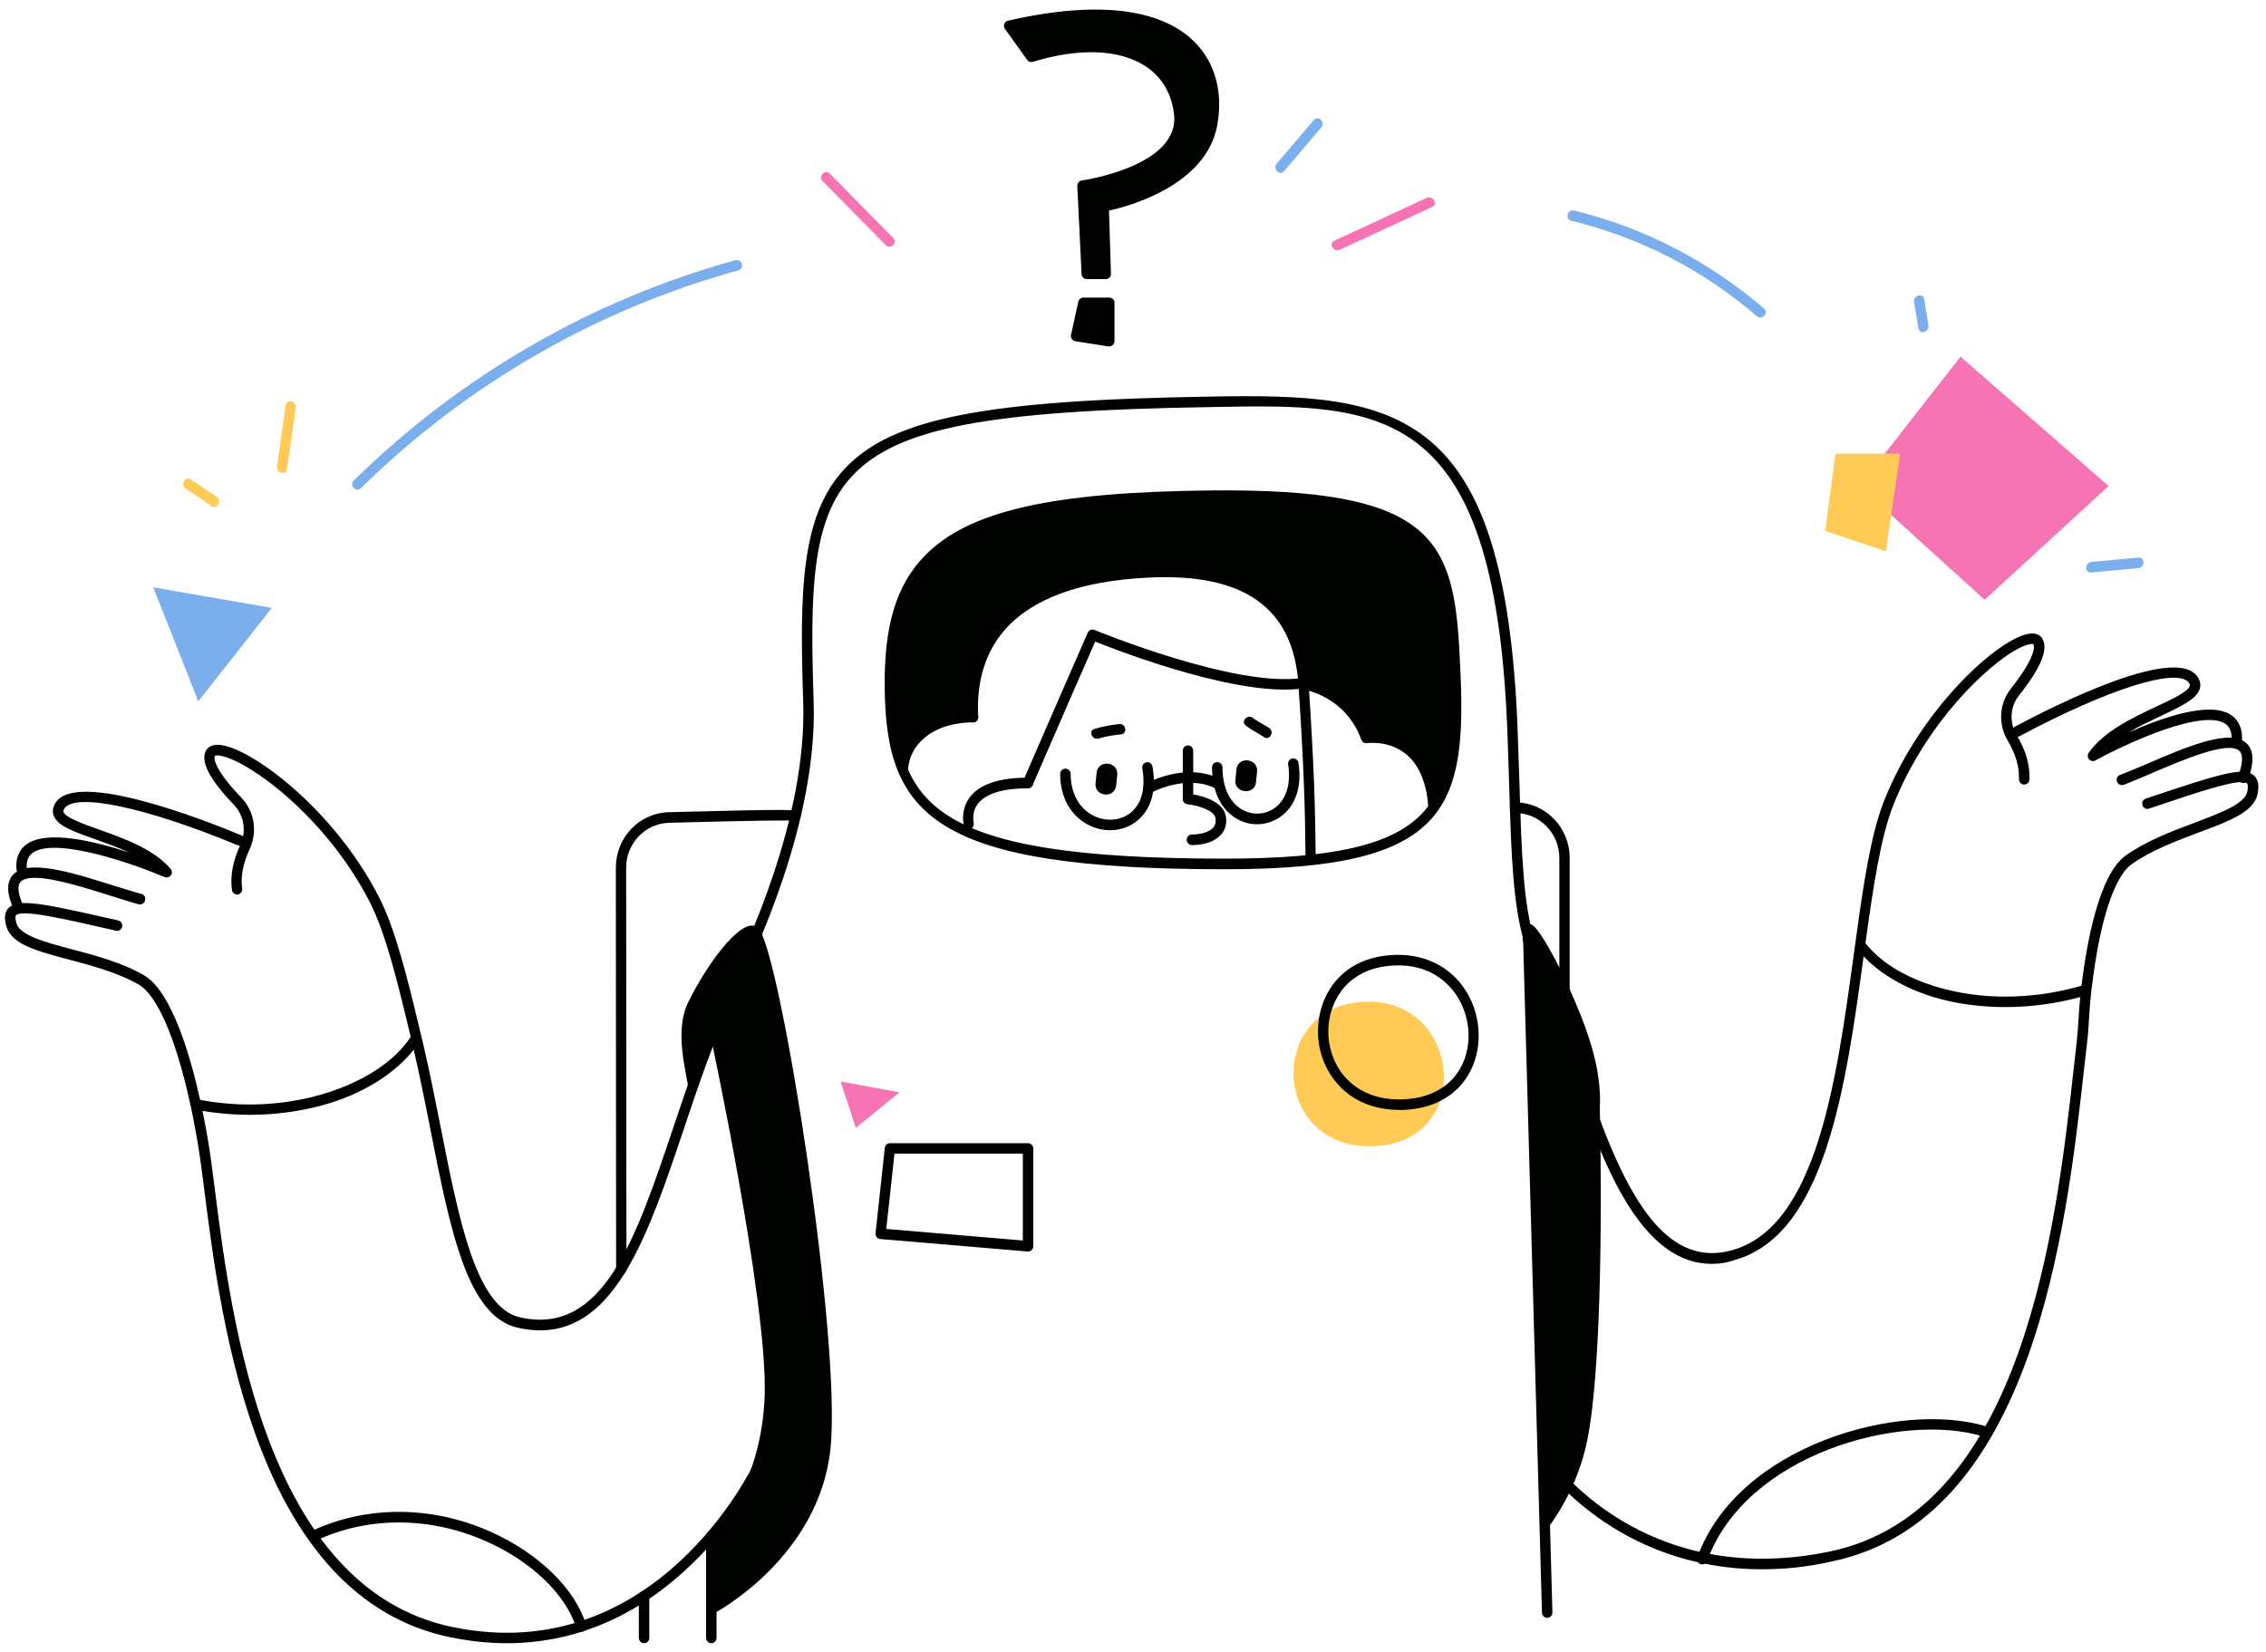 <svg width="229" height="167" viewBox="0 0 229 167" fill="none" xmlns="http://www.w3.org/2000/svg">
<path d="M90.264 24.042C88.126 21.882 85.989 19.722 83.864 17.548C83.389 17.065 82.65 17.817 83.125 18.3C85.263 20.46 87.401 22.62 89.525 24.793C90 25.276 90.739 24.525 90.264 24.042Z" fill="#F674B4"/>
<path d="M132.779 12.128C131.525 13.604 130.271 15.066 129.018 16.542C128.569 17.065 129.335 17.817 129.77 17.293C131.024 15.818 132.277 14.355 133.531 12.879C133.979 12.369 133.214 11.605 132.779 12.128Z" fill="#7BAEED"/>
<path d="M144.179 20.003C141.065 21.439 137.964 22.888 134.85 24.324C134.23 24.619 134.771 25.531 135.391 25.249C138.505 23.814 141.606 22.365 144.72 20.929C145.353 20.634 144.812 19.722 144.179 20.003Z" fill="#F674B4"/>
<path d="M136.869 101.362C128.094 102.61 128.794 115.933 138.492 115.866C149.497 115.785 147.715 99.806 136.869 101.362Z" fill="#FFCB56"/>
<path d="M84.946 109.318L86.49 114.001L90.91 110.418L84.946 109.318Z" fill="#F674B4"/>
<path d="M15.487 59.368L20.04 70.893L27.468 61.448L15.487 59.368Z" fill="#7BAEED"/>
<path d="M198.134 36.05L187.908 49.131L200.562 60.629L213.097 49.131L198.134 36.05Z" fill="#F674B4"/>
<path d="M192.024 45.857H185.493L184.451 53.666L190.586 55.732L192.024 45.857Z" fill="#FFCB56"/>
<path d="M28.867 40.96C28.577 43.027 28.287 45.079 27.996 47.145C27.904 47.816 28.907 48.111 29.012 47.427C29.303 45.361 29.593 43.308 29.883 41.242C29.976 40.571 28.959 40.276 28.867 40.96Z" fill="#FFCB56"/>
<path d="M194.452 30.24C194.347 29.57 193.331 29.851 193.436 30.522C193.582 31.408 193.727 32.293 193.872 33.179C193.977 33.849 194.993 33.568 194.888 32.897C194.743 32.011 194.598 31.126 194.452 30.24Z" fill="#7BAEED"/>
<path d="M216.119 56.363C214.522 56.51 212.926 56.658 211.342 56.805C210.669 56.873 210.669 57.932 211.342 57.865C212.939 57.718 214.535 57.57 216.119 57.423C216.778 57.369 216.792 56.309 216.119 56.363Z" fill="#7BAEED"/>
<path d="M21.9 50.218C21.029 49.627 20.158 49.037 19.288 48.46C18.72 48.085 18.192 48.997 18.76 49.386C19.631 49.976 20.501 50.567 21.372 51.144C21.94 51.519 22.468 50.593 21.9 50.218Z" fill="#FFCB56"/>
<path d="M74.337 26.296C59.823 30.294 46.562 37.955 35.742 48.581C35.254 49.064 35.992 49.815 36.481 49.332C47.182 38.84 60.271 31.287 74.615 27.329C75.261 27.141 74.984 26.121 74.337 26.296Z" fill="#7BAEED"/>
<path d="M178.288 31.206C172.694 26.39 166.202 23.022 159.063 21.278C158.403 21.117 158.126 22.15 158.786 22.311C165.74 24.015 172.087 27.262 177.536 31.958C178.051 32.401 178.803 31.649 178.288 31.206Z" fill="#7BAEED"/>
<path d="M156.358 163.535C156.081 163.535 155.844 163.307 155.83 163.012L153.917 94.775C153.904 94.479 154.141 94.238 154.432 94.225C154.709 94.225 154.96 94.453 154.973 94.748L156.886 162.985C156.899 163.28 156.662 163.522 156.371 163.535C156.358 163.535 156.358 163.535 156.358 163.535Z" fill="#000200"/>
<path d="M71.883 166.098C71.593 166.098 71.355 165.856 71.355 165.561V155.27C71.355 154.975 71.593 154.734 71.883 154.734C72.173 154.734 72.411 154.975 72.411 155.27V165.561C72.411 165.87 72.173 166.098 71.883 166.098Z" fill="#000200"/>
<path d="M103.894 126.505C103.881 126.505 103.868 126.505 103.855 126.505L88.958 125.244C88.812 125.23 88.68 125.163 88.601 125.056C88.509 124.949 88.469 124.801 88.483 124.654L89.419 116.027C89.446 115.758 89.67 115.557 89.934 115.557H103.894C104.185 115.557 104.422 115.799 104.422 116.094V125.982C104.422 126.129 104.356 126.277 104.251 126.371C104.145 126.451 104.013 126.505 103.894 126.505ZM89.565 124.224L103.367 125.391V116.617H90.396L89.565 124.224Z" fill="#000200"/>
<path d="M141.408 112.189C136.143 112.189 133.465 108.392 133.214 104.851C132.963 101.376 134.916 97.324 139.785 96.626C143.189 96.13 146.158 97.31 147.927 99.833C149.642 102.275 149.919 105.629 148.626 108.205C147.346 110.754 144.799 112.176 141.474 112.203C141.461 112.189 141.435 112.189 141.408 112.189ZM139.93 97.686C135.721 98.29 134.045 101.778 134.256 104.783C134.481 107.95 136.79 111.129 141.408 111.129C141.435 111.129 141.461 111.129 141.487 111.129C144.403 111.103 146.62 109.895 147.715 107.722C148.837 105.508 148.586 102.583 147.095 100.463C146.185 99.162 144.047 97.096 139.93 97.686Z" fill="#000200"/>
<path d="M69.693 110.74C69.323 108.057 68.096 104.233 69.587 101.228C71.712 96.962 75.327 92.252 76.686 93.889C78.916 96.559 85.065 135.4 83.93 146.415C82.796 157.43 72.279 163.012 72.279 163.012L71.896 155.284C71.896 155.284 77.003 150.427 77.28 140.968C77.557 131.509 71.844 104.891 71.844 104.891L69.693 110.74Z" fill="#000200"/>
<path d="M160.409 145.57C159.631 149.354 157.981 152.439 156.107 154.895C156.041 153.835 155.975 152.761 155.909 151.701C155.553 146.214 153.957 97.042 154.616 95.405C153.627 90.266 157.018 96.317 158.733 100.222C160.185 103.522 161.926 107.815 161.676 112.042C161.953 125.069 161.676 139.425 160.409 145.57Z" fill="#000200"/>
<path d="M62.792 128.813C62.501 128.813 62.264 128.571 62.264 128.276L62.237 87.717C62.237 84.645 64.599 82.176 67.608 82.096C80.526 81.76 80.579 81.828 80.803 82.109C80.909 82.243 80.948 82.418 80.909 82.579C80.843 82.861 80.552 83.048 80.275 82.968C80.262 82.968 80.249 82.954 80.236 82.954C79.879 82.928 77.874 82.887 67.634 83.169C65.193 83.236 63.28 85.235 63.28 87.717L63.306 128.276C63.319 128.571 63.082 128.813 62.792 128.813Z" fill="#000200"/>
<path d="M158.113 106.528C157.823 106.528 157.585 106.286 157.585 105.991V86.725C157.585 84.216 155.58 82.176 153.112 82.176C152.822 82.176 152.584 81.935 152.584 81.64C152.584 81.344 152.822 81.103 153.112 81.103C156.16 81.103 158.628 83.625 158.628 86.711V105.978C158.628 106.286 158.403 106.528 158.113 106.528Z" fill="#000200"/>
<path d="M65.088 166.098C64.797 166.098 64.56 165.856 64.56 165.561V161.361C64.56 161.066 64.797 160.825 65.088 160.825C65.378 160.825 65.615 161.066 65.615 161.361V165.561C65.615 165.869 65.378 166.098 65.088 166.098Z" fill="#000200"/>
<path d="M144.852 81.653C144.351 73.59 138.043 74.596 138.043 74.596C136.288 69.779 131.749 69.176 131.749 69.176C131.367 63.286 128.477 57.194 115.915 57.852C103.353 58.509 97.904 63.97 98.339 72.49C93.101 72.557 91.227 75.777 91.254 77.896C90.237 75.535 89.96 72.718 89.934 69.471C89.776 55.075 96.611 50.352 122.565 50.097C144.205 49.882 146.33 54.605 146.95 65.419C147.359 72.825 147.412 78.124 144.852 81.653Z" fill="#000200"/>
<path d="M123.793 87.865C94.354 87.865 89.538 82.445 89.406 69.484C89.34 63.259 90.567 59.167 93.404 56.228C97.811 51.653 106.256 49.721 122.552 49.574V50.111V49.574C144.271 49.373 146.818 54.229 147.465 65.392C147.913 73.308 147.966 79.198 144.535 82.901C141.303 86.376 135.101 87.865 123.793 87.865ZM122.566 50.634C106.573 50.781 98.353 52.619 94.156 56.966C91.531 59.69 90.383 63.541 90.449 69.471C90.581 81.251 93.906 86.792 123.793 86.792C134.784 86.792 140.762 85.41 143.77 82.163C146.924 78.769 146.858 73.093 146.422 65.446C145.855 55.571 144.522 50.432 122.566 50.634Z" fill="#000200"/>
<path d="M103.881 79.667C103.815 79.667 103.736 79.654 103.67 79.627C103.406 79.506 103.288 79.198 103.406 78.93C105.267 74.596 109.925 63.956 109.925 63.956C110.043 63.688 110.347 63.567 110.598 63.675C110.743 63.728 124.901 69.578 131.657 68.518C131.947 68.478 132.211 68.679 132.251 68.961C132.29 69.256 132.106 69.524 131.815 69.565C125.416 70.571 113.263 65.888 110.677 64.855C109.753 66.962 105.992 75.562 104.356 79.359C104.277 79.547 104.092 79.667 103.881 79.667Z" fill="#000200"/>
<path d="M97.891 83.813C97.64 83.813 97.416 83.625 97.376 83.37C97.205 82.257 97.455 81.251 98.102 80.459C99.131 79.225 101.084 78.608 103.881 78.608C104.172 78.608 104.409 78.849 104.409 79.144C104.409 79.439 104.172 79.681 103.881 79.681C101.427 79.681 99.712 80.191 98.894 81.157C98.432 81.707 98.273 82.391 98.405 83.209C98.445 83.505 98.26 83.773 97.97 83.827C97.944 83.813 97.917 83.813 97.891 83.813Z" fill="#000200"/>
<path d="M120.454 85.423C120.164 85.423 119.927 85.182 119.927 84.886C119.927 84.591 120.164 84.35 120.454 84.35C121.431 84.35 122.236 84.082 122.618 83.639C122.829 83.384 122.895 83.075 122.843 82.7C122.698 81.854 120.863 81.385 119.993 81.291C119.729 81.264 119.531 81.036 119.531 80.768V75.884C119.531 75.589 119.768 75.347 120.059 75.347C120.349 75.347 120.586 75.589 120.586 75.884V80.298C121.563 80.472 123.648 81.022 123.885 82.525C124.004 83.21 123.845 83.84 123.436 84.323C122.829 85.034 121.774 85.423 120.454 85.423Z" fill="#000200"/>
<path d="M113.118 73.187C112.26 73.281 111.429 73.429 110.598 73.684C109.951 73.885 110.386 74.851 111.033 74.65C111.759 74.421 112.524 74.314 113.289 74.234C113.962 74.153 113.791 73.107 113.118 73.187Z" fill="#000200"/>
<path d="M128.266 73.59C127.725 73.227 127.131 72.972 126.616 72.57C126.089 72.154 125.35 72.919 125.891 73.335C126.471 73.791 127.144 74.099 127.751 74.515C128.319 74.891 128.82 73.952 128.266 73.59Z" fill="#000200"/>
<path d="M132.462 87.194C132.172 87.194 131.934 86.953 131.934 86.671C131.894 81.653 131.763 77.387 131.222 69.216C130.707 61.421 125.706 57.879 115.942 58.389C109.186 58.737 104.356 60.495 101.585 63.621C99.593 65.875 98.669 68.84 98.854 72.463C98.867 72.758 98.643 73.013 98.353 73.026C98.036 73.026 97.811 72.811 97.798 72.516C97.6 68.612 98.603 65.379 100.794 62.91C103.763 59.569 108.829 57.691 115.876 57.329C126.194 56.792 131.71 60.763 132.251 69.149C132.792 77.32 132.924 81.76 132.963 86.671C132.99 86.953 132.765 87.194 132.462 87.194C132.475 87.194 132.462 87.194 132.462 87.194Z" fill="#000200"/>
<path d="M73.546 101.389C73.467 101.389 73.387 101.376 73.321 101.335C73.058 101.215 72.952 100.893 73.071 100.624L73.401 99.927C75.419 95.687 81.555 82.807 81.172 70.973C80.803 59.811 80.909 52.136 85.355 47.387C90.132 42.289 99.448 40.45 122.288 40.088C141.276 39.726 152.07 41.094 153.363 73.576C153.442 75.656 153.508 77.588 153.561 79.386C153.772 86.268 153.917 91.246 155.118 95.244C155.197 95.526 155.052 95.821 154.775 95.915C154.498 95.996 154.207 95.848 154.115 95.566C152.875 91.434 152.729 86.403 152.518 79.426C152.466 77.628 152.4 75.696 152.32 73.617C151.001 40.585 139.587 40.813 122.315 41.148C99.804 41.497 90.673 43.255 86.121 48.111C81.951 52.552 81.872 60.039 82.228 70.933C82.624 83.022 76.396 96.089 74.351 100.383L74.021 101.08C73.928 101.282 73.744 101.389 73.546 101.389Z" fill="#000200"/>
<path d="M91.254 77.91L90.726 77.897C90.713 76.609 91.267 75.267 92.283 74.207C93.246 73.201 95.08 71.993 98.339 71.953C98.603 71.953 98.867 72.181 98.867 72.476C98.867 72.771 98.643 73.013 98.353 73.013C95.45 73.053 93.866 74.086 93.035 74.945C92.23 75.777 91.768 76.877 91.781 77.883L91.254 77.91Z" fill="#000200"/>
<path d="M144.364 82.472C144.364 82.512 144.364 82.539 144.377 82.579C144.694 82.27 145.037 81.975 145.393 81.707C145.393 81.68 145.393 81.653 145.393 81.626C145.221 78.782 144.324 76.689 142.741 75.401C141.118 74.073 139.244 73.992 138.413 74.032C136.473 69.323 132.026 68.666 131.842 68.639C131.551 68.599 131.287 68.8 131.248 69.095C131.208 69.39 131.406 69.659 131.697 69.699C131.868 69.726 135.945 70.343 137.582 74.784C137.674 75.025 137.898 75.159 138.149 75.119C138.175 75.119 140.352 74.797 142.094 76.233C143.427 77.333 144.192 79.158 144.351 81.693C144.351 81.948 144.364 82.203 144.364 82.472Z" fill="#000200"/>
<path d="M112.181 83.921C111.455 83.921 110.703 83.746 110.017 83.397C108.196 82.472 107.141 80.593 107.141 78.232C107.141 77.937 107.378 77.695 107.668 77.695C107.959 77.695 108.196 77.937 108.196 78.232C108.209 80.177 109.041 81.707 110.492 82.445C111.732 83.075 113.184 82.968 114.2 82.203C115.361 81.318 115.796 79.708 115.44 77.668C115.387 77.373 115.585 77.105 115.862 77.051C116.153 76.998 116.417 77.199 116.469 77.481C117.05 80.794 115.691 82.391 114.82 83.048C114.068 83.625 113.131 83.921 112.181 83.921Z" fill="#000200"/>
<path d="M127.039 83.317C126.392 83.317 125.746 83.169 125.152 82.847C123.45 81.975 122.486 80.043 122.486 77.575C122.486 77.279 122.724 77.038 123.014 77.038C123.304 77.038 123.542 77.279 123.542 77.575C123.542 79.627 124.307 81.21 125.64 81.895C126.682 82.431 127.91 82.337 128.846 81.653C129.994 80.808 130.483 79.211 130.179 77.279C130.14 76.984 130.324 76.716 130.615 76.662C130.905 76.622 131.169 76.81 131.222 77.105C131.591 79.439 130.958 81.412 129.467 82.512C128.728 83.049 127.896 83.317 127.039 83.317Z" fill="#000200"/>
<path d="M116.074 80.204C115.889 80.204 115.704 80.11 115.612 79.922C115.467 79.667 115.572 79.345 115.823 79.198C115.981 79.104 119.781 77.038 123.225 78.701C123.489 78.822 123.595 79.144 123.476 79.412C123.357 79.681 123.041 79.788 122.777 79.667C119.808 78.232 116.364 80.11 116.324 80.137C116.245 80.177 116.153 80.204 116.074 80.204Z" fill="#000200"/>
<path d="M124.954 77.776L124.848 78.835C124.703 80.204 126.788 80.419 126.933 79.064L127.039 78.004C127.171 76.635 125.086 76.407 124.954 77.776Z" fill="#000200"/>
<path d="M110.822 78.111L110.716 79.171C110.571 80.54 112.656 80.754 112.801 79.399L112.907 78.339C113.052 76.971 110.967 76.743 110.822 78.111Z" fill="#000200"/>
<path d="M54.584 134.474C53.872 134.474 53.12 134.394 52.315 134.206C47.221 133.066 45.506 124.345 43.514 114.256C42.959 111.425 42.379 108.5 41.706 105.655C41.587 105.186 41.482 104.743 41.376 104.274C40.149 99.122 38.935 94.238 37.378 91.206C33.024 82.659 25.304 77.024 22.388 76.407C21.953 76.313 21.755 76.367 21.715 76.394C21.649 76.555 21.425 77.534 24.381 80.62C25.727 82.015 26.043 84.082 25.212 85.879C24.552 87.315 24.302 88.63 24.473 89.81C24.513 90.106 24.315 90.374 24.038 90.414C23.747 90.454 23.483 90.253 23.444 89.971C23.246 88.576 23.523 87.047 24.275 85.423C24.922 84.028 24.671 82.431 23.642 81.358C21.214 78.822 20.277 77.051 20.779 75.938C20.884 75.71 21.174 75.307 21.913 75.28C21.927 75.28 21.953 75.28 21.966 75.28C24.975 75.28 33.657 81.573 38.315 90.709C39.925 93.849 41.165 98.8 42.405 104.019C42.511 104.475 42.616 104.931 42.735 105.387C43.408 108.258 43.989 111.197 44.556 114.041C46.39 123.365 48.119 132.167 52.552 133.16C60.958 135.051 64.256 125.257 68.057 113.934C69.561 109.479 71.105 104.864 73.084 100.611C73.203 100.342 73.519 100.235 73.783 100.356C74.047 100.477 74.153 100.799 74.034 101.067C72.081 105.253 70.537 109.841 69.059 114.269C65.563 124.64 62.264 134.474 54.584 134.474Z" fill="#000200"/>
<path d="M16.833 88.697C16.767 88.697 16.701 88.683 16.635 88.657C13.693 87.395 5.565 84.511 3.269 86.228C2.833 86.564 2.648 87.073 2.714 87.798C2.741 88.093 2.53 88.348 2.239 88.375C1.949 88.402 1.698 88.187 1.672 87.892C1.54 86.51 2.121 85.745 2.648 85.37C4.68 83.853 9.51 85.007 13.046 86.174C11.911 85.651 10.711 85.222 9.629 84.833C7.385 84.041 5.749 83.464 5.406 82.391C5.314 82.109 5.274 81.653 5.644 81.103C7.808 77.87 20.554 82.834 24.407 84.444C24.671 84.551 24.803 84.86 24.697 85.141C24.592 85.41 24.275 85.544 24.011 85.437C14.801 81.613 7.597 80.083 6.515 81.72C6.369 81.935 6.396 82.029 6.409 82.069C6.594 82.632 8.388 83.276 9.972 83.84C12.439 84.712 15.527 85.812 17.242 87.825C17.401 88.013 17.414 88.281 17.269 88.482C17.163 88.616 17.005 88.697 16.833 88.697Z" fill="#000200"/>
<path d="M14.3 90.361C13.482 90.146 12.492 89.824 11.436 89.502C7.359 88.214 2.741 86.751 1.276 88.469C0.616 89.234 0.682 90.428 1.474 92.118C1.474 92.132 1.487 92.132 1.487 92.145C1.791 92.132 2.094 92.145 2.385 92.172C2.477 92.024 2.49 91.823 2.411 91.662C1.83 90.441 1.712 89.569 2.055 89.166C3.071 87.972 7.9 89.515 11.107 90.522C12.175 90.857 13.178 91.179 14.023 91.407C14.3 91.474 14.59 91.313 14.656 91.031C14.748 90.723 14.59 90.428 14.3 90.361Z" fill="#000200"/>
<path d="M51.233 166.098C49.438 166.098 47.551 165.91 45.559 165.507C25.872 161.496 22.349 133.723 20.66 120.387C20.501 119.126 20.356 118.012 20.224 117.086C19.974 115.396 19.683 113.786 19.38 112.324C19.314 111.948 19.235 111.586 19.142 111.223C17.717 104.837 15.857 100.584 14.023 99.524C11.938 98.317 9.312 97.619 6.99 97.002C3.744 96.143 1.184 95.459 0.656 93.674C0.498 93.138 0.339 92.36 0.841 91.809C1.791 90.776 4.258 91.286 11.951 93.044C12.228 93.111 12.413 93.393 12.347 93.674C12.281 93.956 12.004 94.144 11.727 94.077C6.396 92.856 2.2 91.89 1.619 92.521C1.527 92.628 1.54 92.923 1.672 93.352C2.028 94.56 4.575 95.244 7.267 95.955C9.642 96.586 12.347 97.297 14.55 98.585C17.414 100.235 19.301 107.051 20.172 110.955C20.264 111.317 20.356 111.72 20.422 112.109C20.739 113.585 21.029 115.208 21.28 116.925C21.412 117.865 21.557 118.978 21.715 120.253C23.378 133.347 26.835 160.61 45.783 164.474C66.381 168.687 76.132 148.092 76.224 147.878C76.343 147.609 76.66 147.502 76.924 147.623C77.188 147.744 77.293 148.066 77.174 148.334C77.069 148.522 68.743 166.098 51.233 166.098Z" fill="#000200"/>
<path d="M19.644 111.062C19.749 111.438 19.815 111.814 19.894 112.189C24.064 112.968 28.392 112.847 32.548 111.733C36.27 110.727 40.083 108.634 42.247 105.521C42.128 105.052 42.023 104.596 41.917 104.139C39.674 108.218 34.33 110.472 29.804 111.25C26.4 111.841 22.969 111.76 19.644 111.062Z" fill="#000200"/>
<path d="M58.741 164.944C58.517 164.944 58.305 164.796 58.239 164.568C57.236 161.241 53.779 157.887 49.24 155.847C43.527 153.271 37.18 153.244 31.849 155.767C31.585 155.887 31.282 155.78 31.15 155.512C31.031 155.243 31.137 154.935 31.401 154.801C37.008 152.144 43.659 152.158 49.663 154.868C54.479 157.041 58.147 160.637 59.242 164.259C59.321 164.541 59.176 164.836 58.899 164.93C58.846 164.93 58.794 164.944 58.741 164.944Z" fill="#000200"/>
<path d="M172.997 127.753C165.054 127.753 161.122 115.383 158.179 106.139L157.981 105.521C156.543 100.96 155.303 97.015 153.983 95.258C153.811 95.029 153.851 94.694 154.075 94.506C154.3 94.332 154.63 94.372 154.814 94.6C156.239 96.505 157.519 100.517 158.984 105.173L159.182 105.79C163.035 117.918 167.152 128.625 175.095 126.357C183.593 123.929 185.585 109.305 187.353 96.398L187.393 96.089C187.472 95.606 187.525 95.15 187.591 94.681C188.317 89.354 189.082 84.31 190.375 81.022C194.149 71.416 202.264 64.265 205.22 64.037C205.972 63.983 206.275 64.346 206.407 64.574C207.027 65.634 206.249 67.512 204.032 70.303C203.135 71.43 203.042 73.026 203.795 74.287C204.731 75.857 205.167 77.373 205.088 78.795C205.074 79.091 204.824 79.319 204.533 79.305C204.243 79.292 204.019 79.037 204.032 78.742C204.085 77.534 203.702 76.219 202.884 74.837C201.908 73.201 202.04 71.108 203.201 69.632C205.893 66.224 205.576 65.258 205.484 65.11C205.457 65.097 205.259 65.057 204.824 65.191C201.974 66.103 194.835 72.476 191.325 81.412C190.072 84.591 189.32 89.569 188.594 94.815C188.528 95.284 188.462 95.741 188.396 96.224L188.356 96.519C186.549 109.748 184.503 124.747 175.346 127.35C174.541 127.645 173.749 127.753 172.997 127.753Z" fill="#000200"/>
<path d="M211.514 76.93C211.369 76.93 211.223 76.863 211.118 76.756C210.959 76.568 210.946 76.3 211.078 76.099C212.596 73.925 215.551 72.53 217.926 71.416C219.457 70.705 221.186 69.887 221.304 69.31C221.318 69.269 221.331 69.175 221.172 68.974C219.932 67.458 212.912 69.699 204.111 74.408C203.861 74.542 203.544 74.448 203.399 74.18C203.267 73.925 203.359 73.603 203.623 73.455C207.304 71.483 219.51 65.271 221.977 68.277C222.386 68.773 222.4 69.229 222.334 69.524C222.096 70.611 220.526 71.349 218.375 72.369C217.333 72.865 216.172 73.402 215.09 74.046C218.494 72.53 223.205 70.893 225.369 72.208C225.923 72.543 226.582 73.227 226.582 74.623C226.582 74.918 226.345 75.159 226.055 75.159C225.764 75.159 225.527 74.918 225.527 74.623C225.527 73.898 225.303 73.402 224.828 73.12C222.386 71.644 214.562 75.32 211.764 76.863C211.685 76.917 211.606 76.93 211.514 76.93Z" fill="#000200"/>
<path d="M214.43 79.359C214.219 79.359 214.021 79.225 213.942 79.01C213.836 78.728 213.981 78.433 214.258 78.326C215.05 78.031 216.013 77.615 217.029 77.185C220.961 75.495 225.421 73.576 227.044 75.146C227.77 75.844 227.823 77.038 227.189 78.795C227.084 79.077 226.794 79.211 226.517 79.117C226.239 79.023 226.107 78.715 226.2 78.433C226.662 77.159 226.701 76.286 226.319 75.911C225.197 74.824 220.526 76.837 217.438 78.165C216.409 78.608 215.433 79.023 214.628 79.332C214.549 79.345 214.483 79.359 214.43 79.359Z" fill="#000200"/>
<path d="M178.077 158.625C163.259 158.625 156.002 148.173 155.923 148.052C155.764 147.811 155.817 147.475 156.055 147.314C156.292 147.153 156.622 147.207 156.78 147.448C156.873 147.583 166.03 160.718 184.86 156.84C204.56 152.788 207.819 123.701 209.561 108.071C209.666 107.131 209.759 106.246 209.864 105.401C209.957 104.569 210.009 103.737 210.062 102.905C210.115 102.1 210.168 101.309 210.247 100.53C210.273 100.155 210.326 99.752 210.392 99.35C210.88 95.392 212.107 88.429 214.799 86.497C216.871 85.007 219.484 84.028 221.793 83.156C224.405 82.176 226.873 81.251 227.11 80.016C227.189 79.574 227.189 79.278 227.084 79.184C226.451 78.608 222.36 79.99 217.174 81.734C216.897 81.828 216.607 81.68 216.515 81.398C216.422 81.117 216.567 80.821 216.844 80.727C224.326 78.219 226.741 77.454 227.783 78.393C228.337 78.889 228.258 79.681 228.153 80.231C227.81 82.056 225.316 82.995 222.162 84.162C219.919 85.007 217.372 85.96 215.406 87.369C213.678 88.603 212.226 93.031 211.435 99.497C211.369 99.886 211.329 100.262 211.303 100.624C211.21 101.402 211.171 102.167 211.118 102.959C211.065 103.804 211.012 104.649 210.907 105.508C210.814 106.353 210.709 107.239 210.603 108.164C208.822 124.063 205.51 153.647 185.071 157.846C182.577 158.41 180.254 158.625 178.077 158.625Z" fill="#000200"/>
<path d="M210.92 99.47C210.854 99.859 210.814 100.235 210.788 100.624C206.711 101.818 202.396 102.127 198.16 101.429C194.36 100.799 190.375 99.095 187.921 96.21C188 95.727 188.053 95.271 188.119 94.801C190.745 98.639 196.273 100.356 200.852 100.678C204.27 100.906 207.674 100.477 210.92 99.47Z" fill="#000200"/>
<path d="M172.034 158.128C171.968 158.128 171.915 158.115 171.849 158.101C171.572 157.994 171.44 157.699 171.532 157.417C175.623 146.067 192.051 141.559 200.707 144.175C200.984 144.255 201.142 144.551 201.063 144.832C200.984 145.114 200.694 145.275 200.417 145.195C192.13 142.699 176.415 146.979 172.522 157.793C172.443 157.994 172.245 158.128 172.034 158.128Z" fill="#000200"/>
<path d="M120.679 4.199C118.277 1.824 113.065 -0.47 101.862 2.092C101.691 2.132 101.546 2.253 101.493 2.428C101.427 2.602 101.453 2.79 101.559 2.924L103.802 6.05C103.934 6.238 104.158 6.318 104.369 6.251C109.133 4.802 113.197 4.977 115.823 6.734C117.433 7.808 118.409 9.471 118.647 11.551C119.254 16.81 109.41 18.233 109.318 18.246C109.054 18.286 108.856 18.528 108.869 18.796L109.304 27.705C109.318 27.986 109.555 28.215 109.832 28.215H111.746C111.891 28.215 112.023 28.161 112.128 28.053C112.221 27.946 112.287 27.812 112.273 27.664L112.075 21.291C114.055 20.849 121.84 18.769 123.001 12.732C123.634 9.351 122.816 6.318 120.679 4.199Z" fill="#000200"/>
<path d="M112.115 30.079H109.489C109.238 30.079 109.027 30.254 108.975 30.495L108.236 33.849C108.209 33.997 108.236 34.145 108.315 34.265C108.394 34.386 108.526 34.467 108.671 34.493L112.023 35.017C112.049 35.017 112.075 35.017 112.102 35.017C112.221 35.017 112.352 34.977 112.445 34.883C112.564 34.775 112.63 34.628 112.63 34.48V30.603C112.643 30.321 112.405 30.079 112.115 30.079Z" fill="#000200"/>
</svg>
